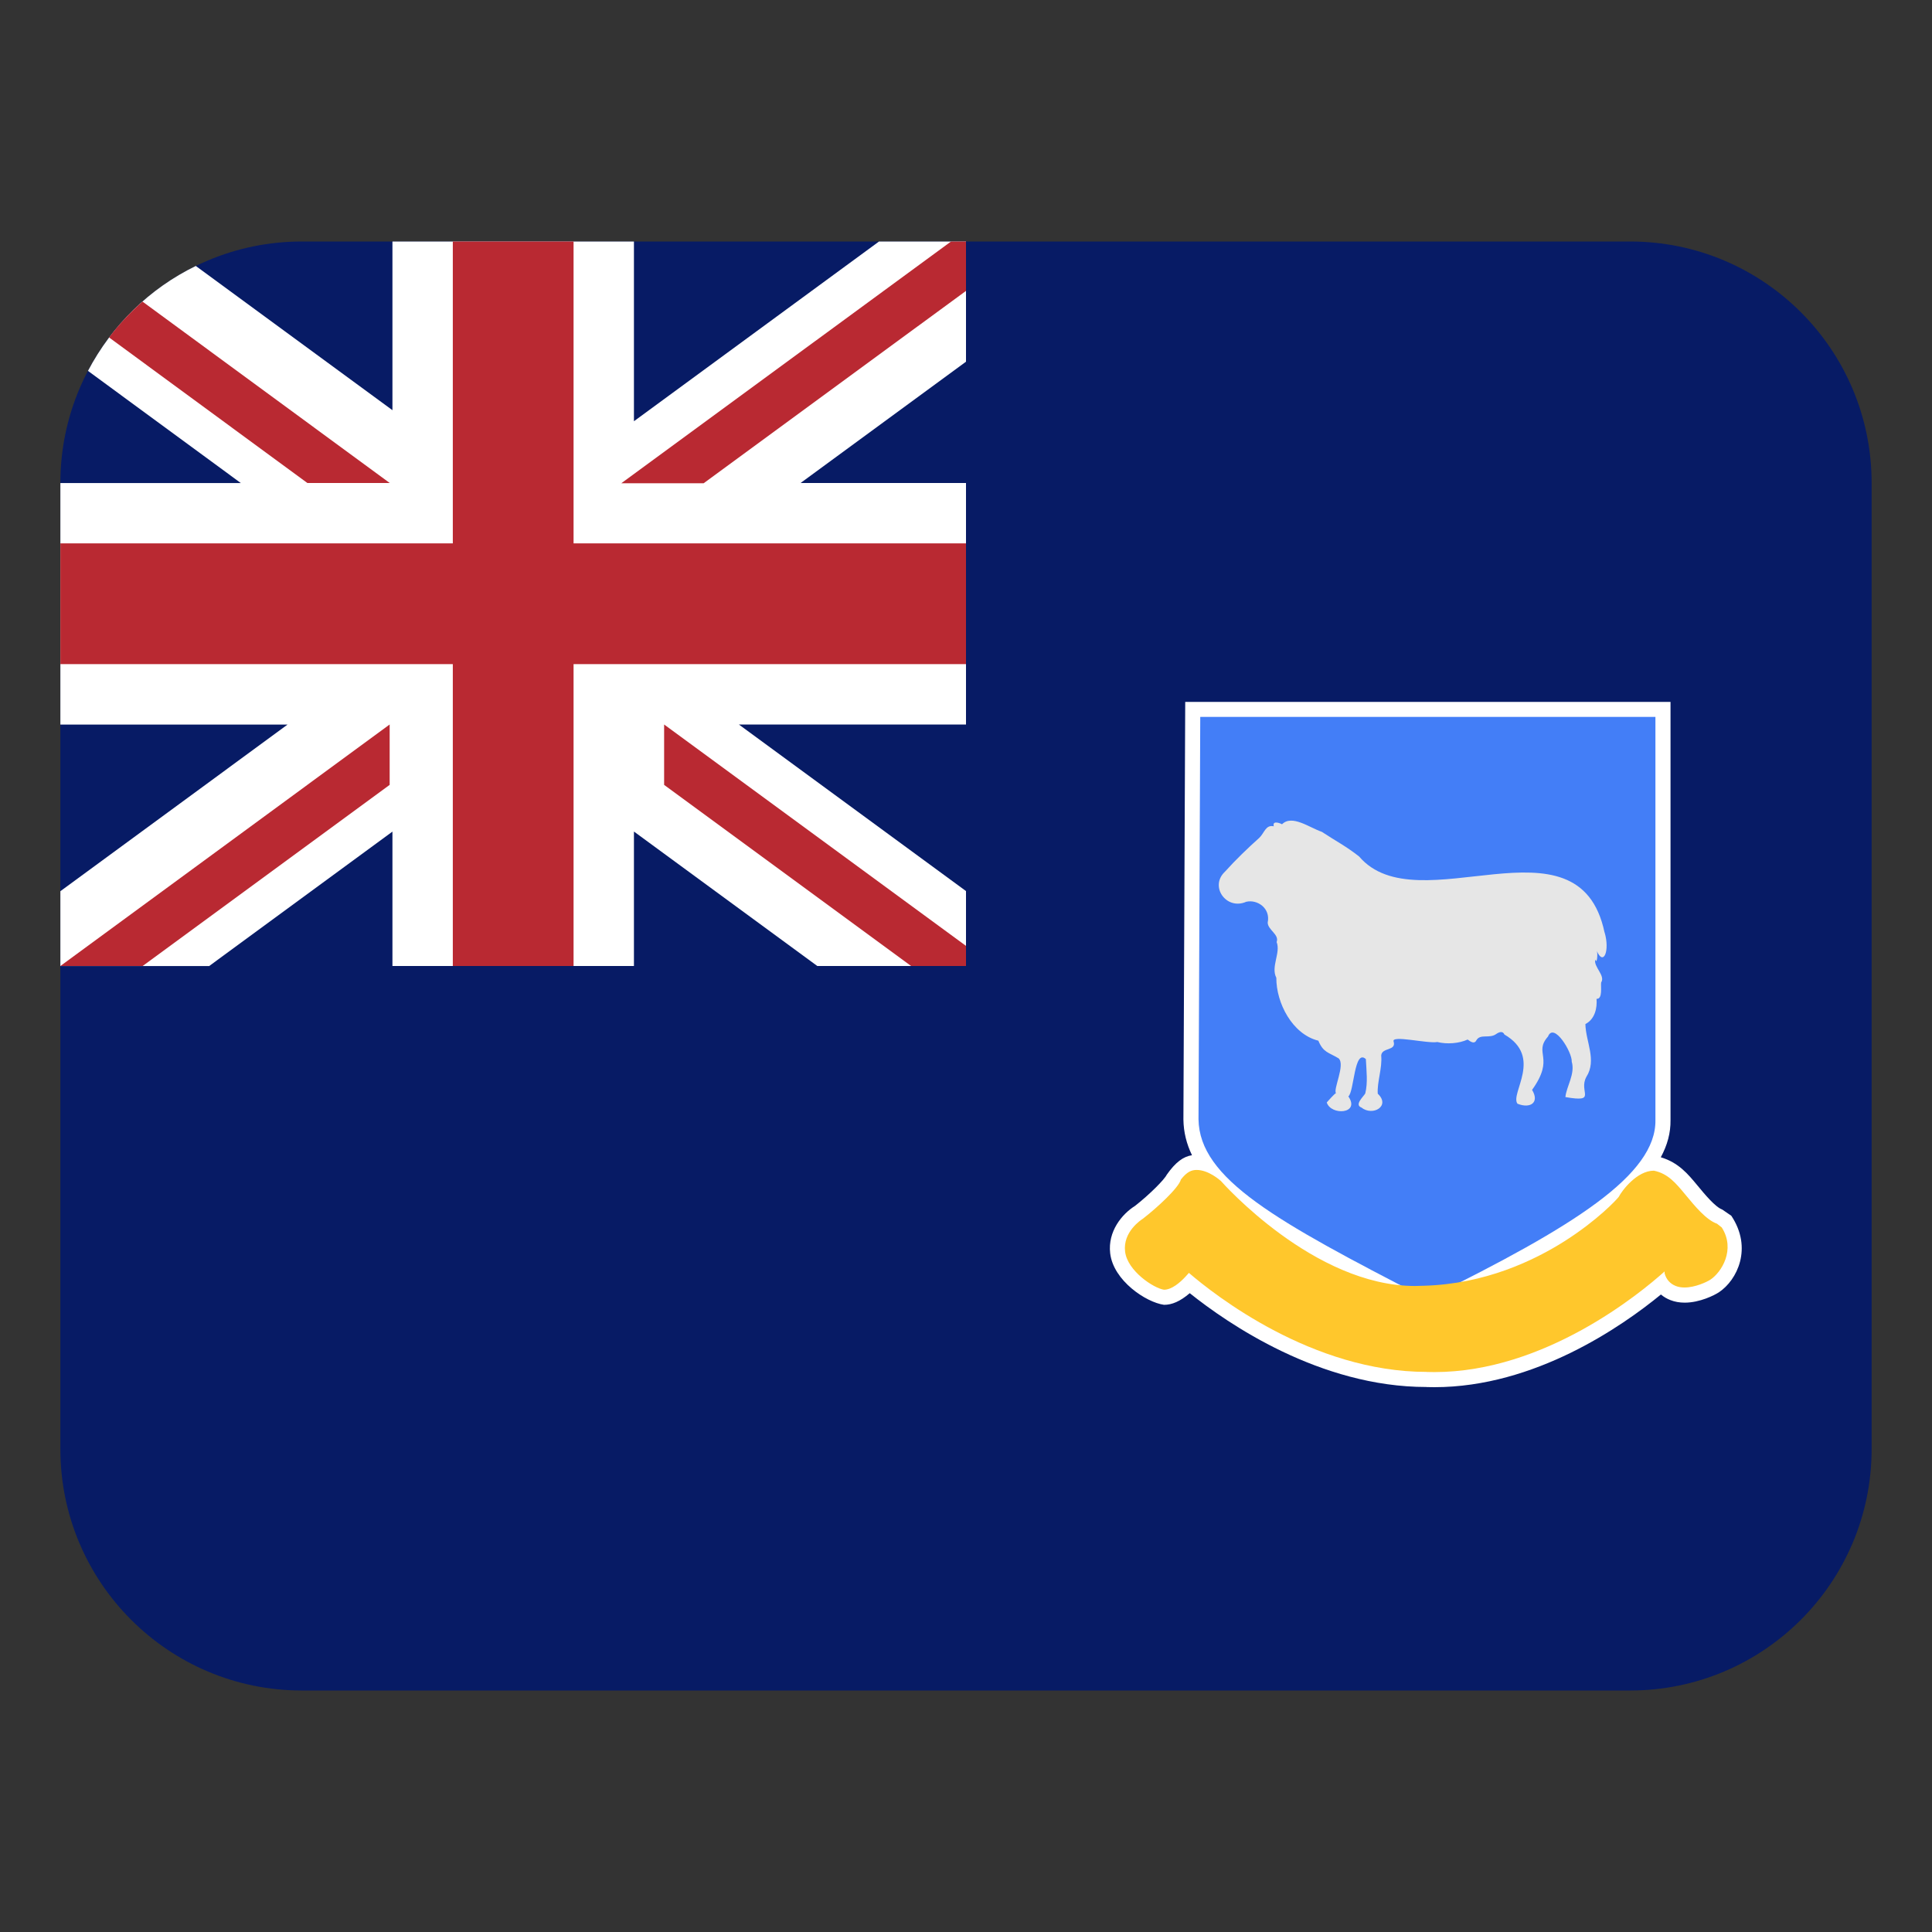 <svg width="32" height="32" viewBox="0 0 32 32" fill="none" xmlns="http://www.w3.org/2000/svg"><rect x="0" y="0" width="32" height="32" fill="#333333" stroke="none"/><path d="M27 4H5C2.791 4 1 5.791 1 8V24C1 26.209 2.791 28 5 28H27C29.209 28 31 26.209 31 24V8C31 5.791 29.209 4 27 4Z" fill="#071b65"/><path d="M23.627 22.973C21.858 22.973 20.333 21.921 19.706 21.419 19.546 21.556 19.411 21.612 19.28 21.612 18.979 21.57 18.44 21.209 18.388 20.758 18.346 20.396 18.583 20.109 18.8 19.973 19.043 19.783 19.289 19.534 19.325 19.457 19.473 19.247 19.6 19.156 19.743 19.134 19.653 18.947 19.604 18.752 19.601 18.544L19.631 11.626H27.669V18.553C27.672 18.763 27.617 18.967 27.508 19.168 27.802 19.256 27.958 19.446 28.11 19.629 28.236 19.782 28.41 19.992 28.526 20.034L28.676 20.137C29.032 20.672 28.774 21.202 28.471 21.404 28.398 21.452 28.155 21.576 27.904 21.576 27.819 21.576 27.739 21.562 27.668 21.534 27.609 21.511 27.556 21.48 27.51 21.441 26.867 21.968 25.422 22.975 23.76 22.976L23.627 22.974V22.973ZM6.5 13.774V16H10.5V13.773L13.537 16H16V14.759L12.238 12H16V8H13.26L16 5.991V4H14.559L10.5 6.977V4H6.5V6.794L3.243 4.405C2.476 4.779 1.854 5.388 1.457 6.143L3.989 8.001H1V12.001H4.763L1 14.761V16.001H3.464L6.5 13.774Z" fill="#fff"/><path d="M1.806 5.589 5.091 8H6.455L2.36 4.995C2.156 5.175 1.97 5.372 1.806 5.589ZM1 16 6.454 12V13L2.363 16H1Z" fill="#b92932"/><path d="M9.5 16H7.5V11H1V9H7.5V4H9.5V9H16V11H9.5V16Z" fill="#b92932"/><path d="M16 15.667 11 12V13L15.091 16H16V15.667ZM16 4H15.752L10.291 8.004H11.655L16 4.818V4Z" fill="#b92932"/><path d="M23.578 21.485C21.14 20.228 19.866 19.527 19.851 18.539L19.88 11.874H27.419V18.551C27.434 19.458 26.064 20.314 23.69 21.486L23.634 21.514L23.578 21.485Z" fill="#437ef7"/><path d="M23.631 22.723C21.737 22.723 20.121 21.452 19.692 21.083L19.639 21.142C19.546 21.243 19.408 21.362 19.279 21.362C19.109 21.337 18.673 21.051 18.635 20.73C18.596 20.404 18.897 20.207 18.931 20.185C19.163 20.005 19.521 19.677 19.56 19.536C19.659 19.409 19.735 19.378 19.82 19.378C20.016 19.378 20.203 19.544 20.224 19.563C20.251 19.593 21.762 21.3 23.437 21.3L23.585 21.296C24.595 21.268 25.41 20.878 25.917 20.556C26.458 20.212 26.776 19.871 26.812 19.823C26.862 19.724 27.111 19.39 27.393 19.39C27.625 19.437 27.754 19.592 27.916 19.788C28.078 19.984 28.26 20.205 28.44 20.269L28.518 20.331C28.751 20.698 28.512 21.074 28.331 21.194C28.269 21.235 28.075 21.325 27.902 21.325C27.848 21.325 27.799 21.317 27.756 21.3C27.661 21.263 27.596 21.188 27.571 21.089V21.059C27.17 21.419 25.587 22.726 23.758 22.726L23.63 22.724L23.631 22.723Z" fill="#ffc72c"/><path d="M26.576 15.443C26.147 13.414 23.483 15.324 22.511 14.186C22.298 14.018 22.125 13.93 21.894 13.778C21.69 13.709 21.398 13.486 21.234 13.653C21.224 13.644 21.068 13.575 21.098 13.686C20.962 13.656 20.943 13.797 20.858 13.877C20.666 14.049 20.47 14.237 20.289 14.438C20.027 14.683 20.314 15.082 20.642 14.936C20.826 14.894 21.047 15.043 20.997 15.281C20.999 15.403 21.193 15.478 21.145 15.603C21.216 15.78 21.045 16.013 21.14 16.195C21.137 16.61 21.404 17.131 21.836 17.237C21.919 17.436 22.002 17.427 22.172 17.53C22.287 17.636 22.076 18.044 22.129 18.109C22.119 18.093 21.983 18.254 21.975 18.26C22.045 18.481 22.535 18.452 22.333 18.16C22.43 18.085 22.428 17.364 22.623 17.542C22.633 17.743 22.657 17.931 22.613 18.111C22.584 18.163 22.428 18.299 22.549 18.344C22.737 18.494 23.037 18.319 22.82 18.115C22.807 17.918 22.897 17.693 22.877 17.482C22.889 17.344 23.129 17.411 23.083 17.252C23.037 17.137 23.642 17.289 23.807 17.259C23.966 17.299 24.168 17.283 24.309 17.218C24.356 17.253 24.419 17.299 24.453 17.231C24.519 17.116 24.67 17.21 24.784 17.125C24.828 17.095 24.89 17.07 24.918 17.135C25.562 17.509 25.007 18.11 25.134 18.281C25.347 18.367 25.504 18.262 25.376 18.052C25.763 17.511 25.392 17.449 25.64 17.168C25.736 16.923 26.043 17.43 26.033 17.585C26.093 17.787 25.944 17.997 25.928 18.171C26.468 18.265 26.138 18.083 26.276 17.835C26.451 17.56 26.265 17.255 26.259 16.962C26.42 16.878 26.455 16.693 26.444 16.544C26.549 16.55 26.51 16.337 26.52 16.273C26.595 16.159 26.392 16.015 26.422 15.892C26.454 15.988 26.466 15.78 26.448 15.75C26.56 16.009 26.667 15.745 26.577 15.442L26.576 15.443Z" fill="#e6e6e6"/></svg>
